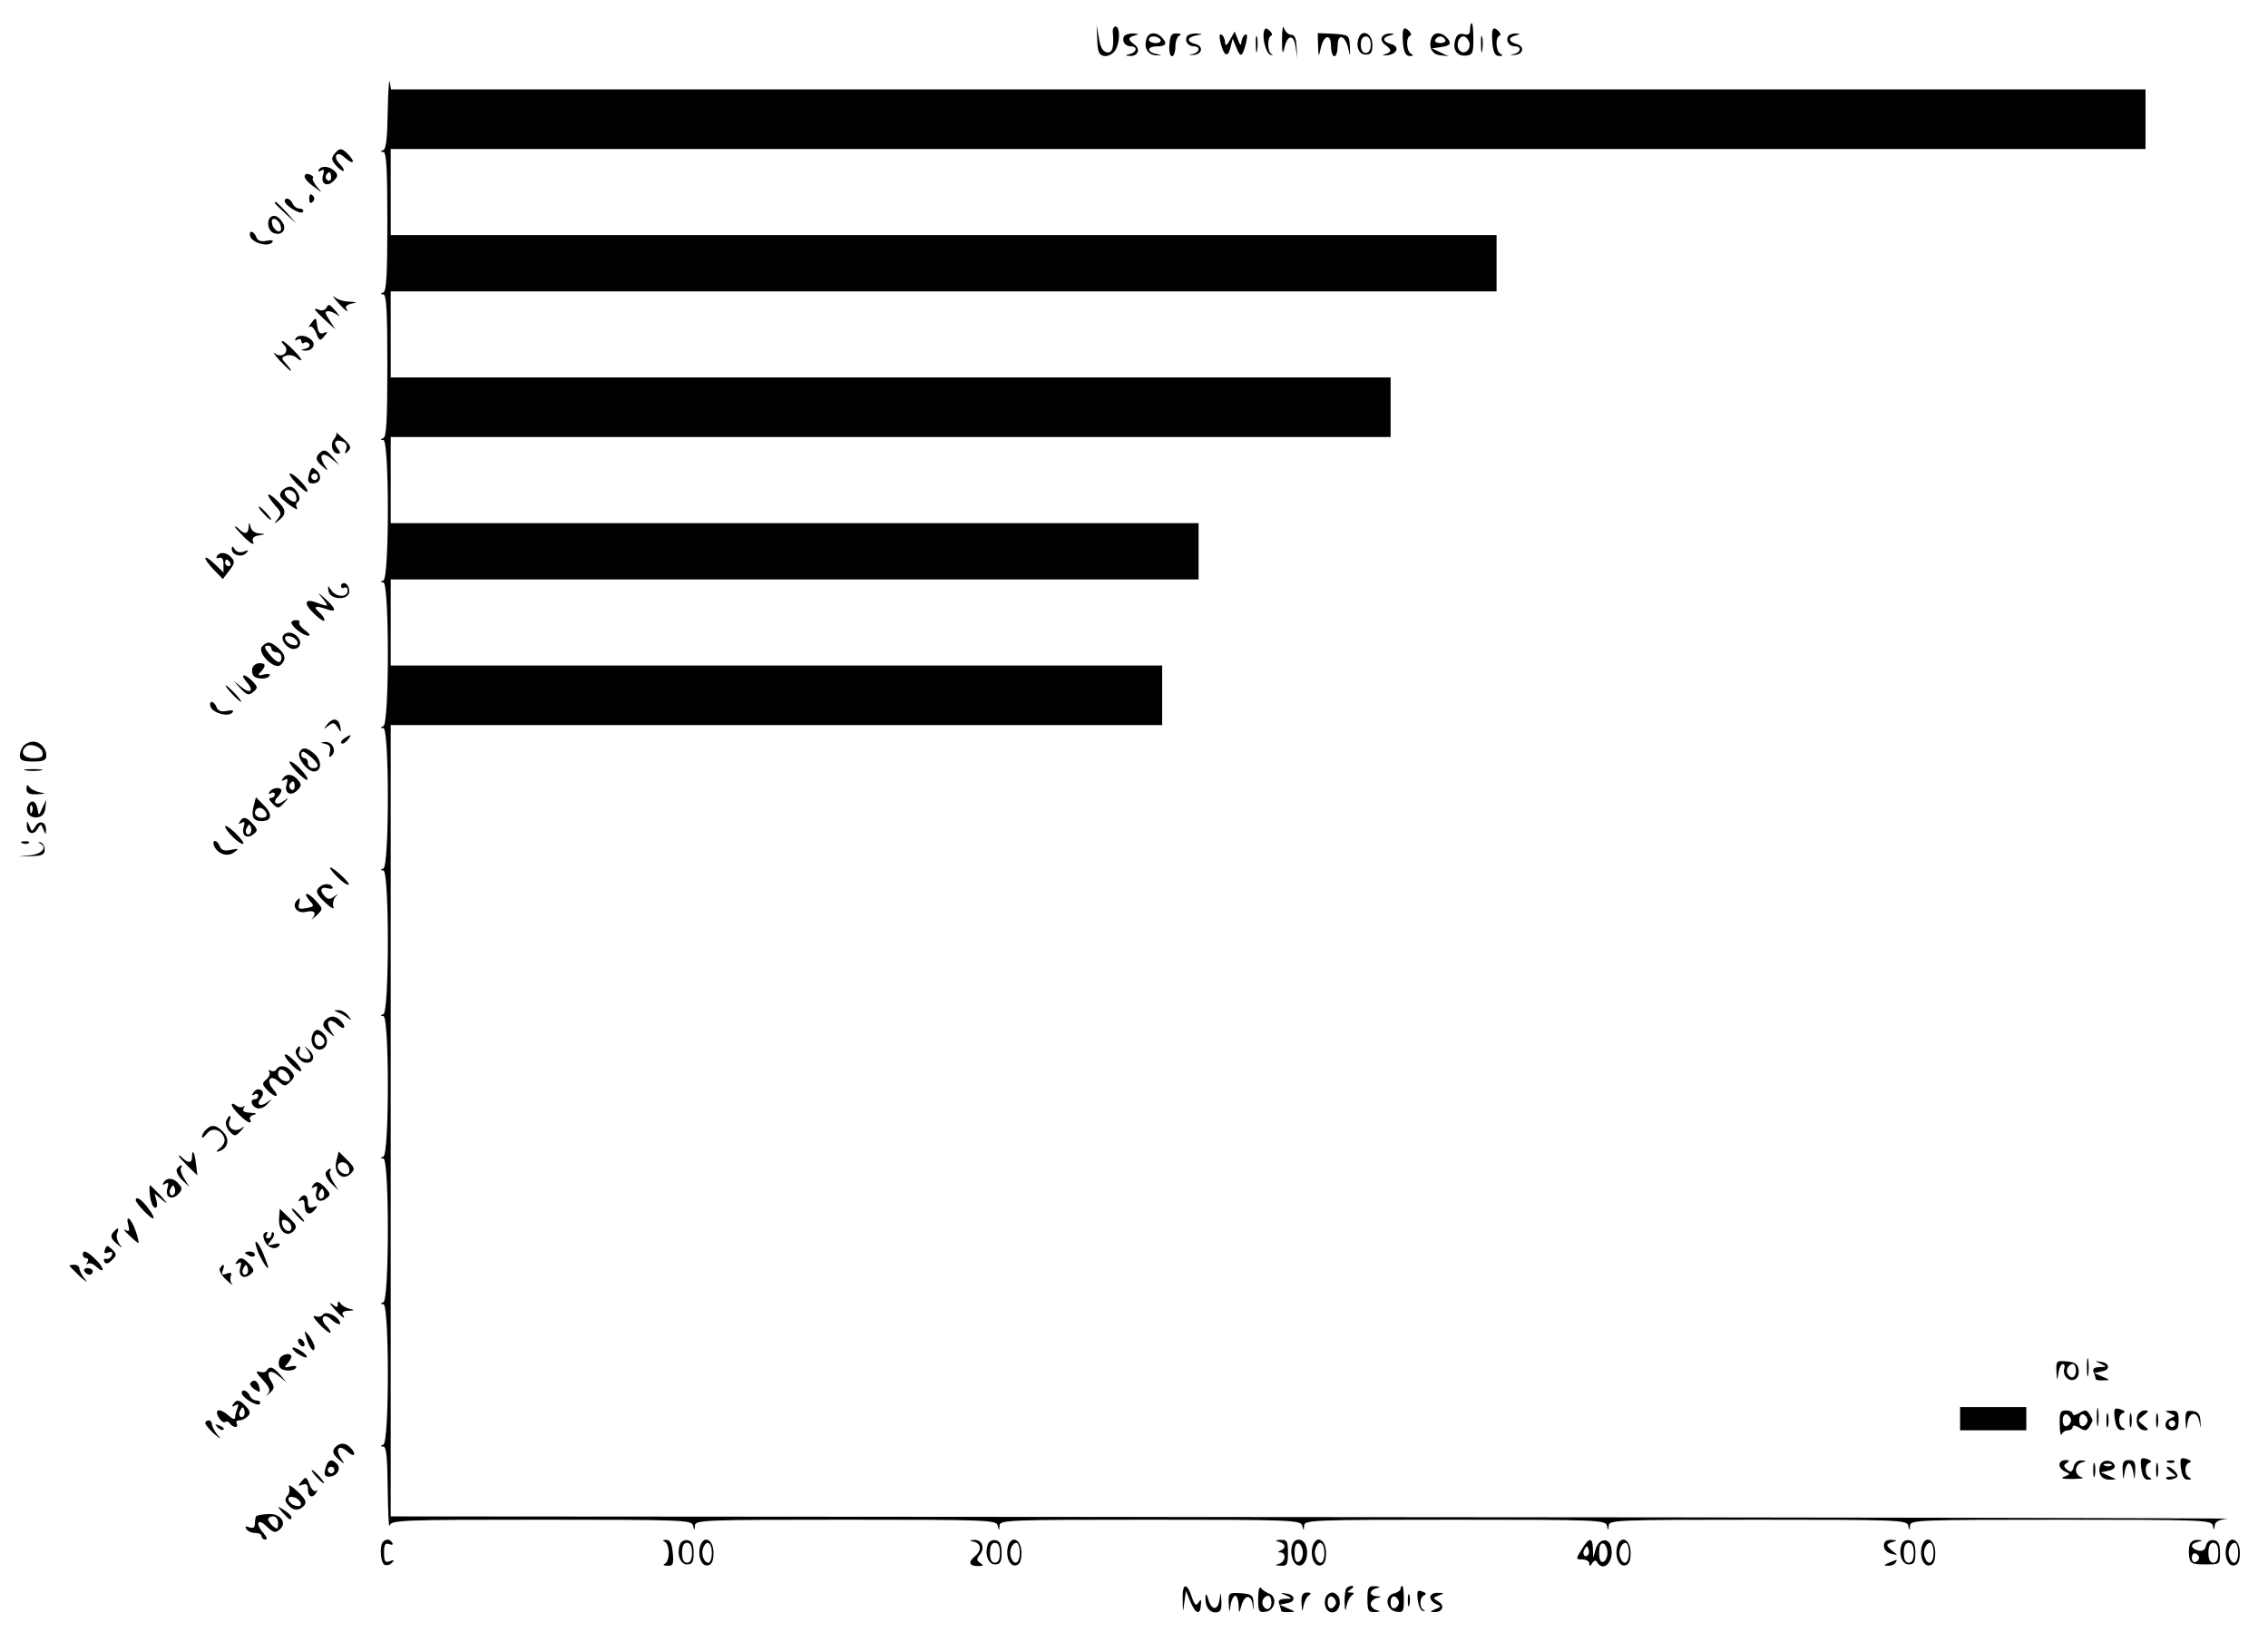 <?xml version="1.0" standalone="no"?>
<!DOCTYPE svg PUBLIC "-//W3C//DTD SVG 20010904//EN"
 "http://www.w3.org/TR/2001/REC-SVG-20010904/DTD/svg10.dtd">
<svg version="1.0" xmlns="http://www.w3.org/2000/svg"
 width="685pt" height="496pt" viewBox="0 0 685 496"
 preserveAspectRatio="xMidYMid meet">
<g transform="translate(0,496) scale(0.1,-0.1)"
fill="#000000" stroke="none">
<path d="M3872 4840 c0 -40 2 -47 7 -26 9 42 29 44 34 4 l5 -33 -2 35 c-1 24
-6 35 -16 35 -8 0 -18 9 -22 20 -3 11 -6 -4 -6 -35z"/>
<path d="M4440 4871 c0 -14 -5 -18 -19 -14 -13 3 -21 -2 -25 -15 -10 -30 3
-52 30 -50 22 2 24 7 24 50 0 26 -2 48 -5 48 -3 0 -5 -9 -5 -19z m-3 -37 c8
-21 -13 -42 -28 -27 -13 13 -5 43 11 43 6 0 13 -7 17 -16z"/>
<path d="M3314 4840 c1 -36 5 -46 20 -49 11 -2 26 5 33 15 16 21 17 74 2 74
-5 0 -9 -8 -8 -17 4 -46 -1 -64 -18 -61 -12 2 -20 16 -24 43 l-7 40 2 -45z"/>
<path d="M3818 4867 c-7 -21 6 -70 20 -73 7 -1 8 0 2 3 -12 6 -13 50 -1 55 5
2 3 8 -4 15 -10 9 -14 9 -17 0z"/>
<path d="M4238 4869 c-2 -6 -2 -26 0 -45 3 -24 9 -34 21 -33 10 0 11 2 4 6
-15 5 -18 50 -4 55 5 2 3 8 -4 15 -9 9 -15 9 -17 2z"/>
<path d="M4508 4869 c-2 -6 -2 -26 0 -45 3 -24 9 -34 21 -33 10 0 11 2 4 6
-15 5 -18 50 -4 55 5 2 3 8 -4 15 -9 9 -15 9 -17 2z"/>
<path d="M3395 4850 c-8 -14 3 -30 21 -30 20 0 18 -18 -3 -23 -16 -4 -16 -5
-1 -6 24 -2 34 20 15 34 -22 16 -21 22 1 28 13 4 12 5 -5 6 -12 0 -25 -3 -28
-9z"/>
<path d="M3464 4846 c-11 -28 1 -51 26 -53 22 -1 22 -1 3 4 -31 6 -29 23 2 23
27 0 32 9 13 28 -16 16 -37 15 -44 -2z m41 -6 c3 -5 -3 -10 -14 -10 -12 0 -21
5 -21 10 0 6 6 10 14 10 8 0 18 -4 21 -10z"/>
<path d="M3532 4825 c-2 -19 2 -35 8 -35 5 0 10 13 10 29 0 16 6 32 13 34 6 3
3 6 -8 6 -17 1 -21 -6 -23 -34z"/>
<path d="M3585 4850 c-8 -14 3 -30 21 -30 20 0 18 -18 -3 -23 -15 -3 -14 -4 1
-3 27 1 32 26 7 33 -28 7 -27 20 2 26 22 4 22 4 0 6 -12 0 -25 -3 -28 -9z"/>
<path d="M3686 4833 c10 -42 22 -49 30 -18 l7 28 12 -29 c12 -30 18 -26 29 19
4 19 3 26 -4 22 -5 -3 -10 -14 -11 -23 0 -11 -4 -9 -10 8 l-10 25 -14 -25
c-10 -18 -14 -20 -15 -8 0 9 -5 20 -10 23 -7 4 -8 -3 -4 -22z"/>
<path d="M3793 4825 c0 -22 2 -30 4 -17 2 12 2 30 0 40 -3 9 -5 -1 -4 -23z"/>
<path d="M3981 4823 c1 -36 2 -36 8 -9 9 41 31 46 31 7 0 -17 5 -31 10 -31 6
0 10 14 10 31 0 39 22 34 32 -7 6 -27 6 -27 5 6 -2 34 -3 35 -49 38 l-48 2 1
-37z"/>
<path d="M4104 4846 c-10 -26 0 -51 21 -51 16 0 20 7 20 30 0 33 -30 49 -41
21z m36 -21 c0 -16 -6 -25 -15 -25 -9 0 -15 9 -15 25 0 16 6 25 15 25 9 0 15
-9 15 -25z"/>
<path d="M4174 4848 c-4 -6 0 -16 9 -23 22 -16 21 -22 0 -29 -11 -3 -8 -4 6
-3 31 3 40 27 12 34 -26 7 -27 20 -3 26 15 4 15 5 0 6 -9 0 -20 -4 -24 -11z"/>
<path d="M4324 4846 c-11 -28 1 -51 26 -53 l25 -3 -25 12 -25 12 28 4 c29 4
33 12 15 30 -16 16 -37 15 -44 -2z m41 -6 c3 -5 -3 -10 -15 -10 -12 0 -18 5
-15 10 3 6 10 10 15 10 5 0 12 -4 15 -10z"/>
<path d="M4473 4825 c0 -22 2 -30 4 -17 2 12 2 30 0 40 -3 9 -5 -1 -4 -23z"/>
<path d="M4555 4850 c-8 -14 3 -30 21 -30 20 0 18 -18 -3 -23 -15 -3 -14 -4 1
-3 27 1 32 26 7 33 -26 7 -27 20 -3 26 15 4 15 5 0 6 -9 0 -20 -3 -23 -9z"/>
<path d="M1171 4623 c-1 -79 -5 -113 -13 -116 -10 -4 -10 -6 0 -6 9 -1 12 -50
12 -210 0 -158 -3 -211 -12 -214 -10 -4 -10 -6 0 -6 9 -1 12 -51 12 -215 0
-162 -3 -216 -12 -219 -10 -4 -10 -6 0 -6 18 -1 18 -417 0 -424 -10 -4 -10 -6
0 -6 18 -1 18 -427 0 -434 -10 -4 -10 -6 0 -6 18 -1 18 -417 0 -424 -10 -4
-10 -6 0 -6 18 -1 18 -427 0 -434 -10 -4 -10 -6 0 -6 18 -1 18 -417 0 -424
-10 -4 -10 -6 0 -6 18 -1 18 -427 0 -434 -10 -4 -10 -6 0 -6 18 -1 18 -417 0
-424 -10 -4 -10 -6 0 -6 9 -1 12 -34 13 -128 1 -71 3 -120 6 -111 4 17 34 18
458 18 424 0 454 -1 458 -17 4 -17 5 -17 6 0 1 16 30 17 455 17 424 0 455 -1
459 -17 4 -17 5 -17 6 0 1 16 30 17 455 17 424 0 455 -1 459 -18 4 -16 5 -16
6 1 1 16 30 17 455 17 424 0 455 -1 459 -17 4 -17 5 -17 6 0 1 16 30 17 450
17 420 0 450 -1 454 -17 4 -17 5 -17 6 0 1 16 30 17 455 17 424 0 455 -1 459
-17 4 -16 5 -16 6 -1 1 12 12 18 39 21 20 2 -1220 4 -2755 5 l-2793 2 0 1195
0 1195 1165 0 1165 0 0 90 0 90 -1165 0 -1165 0 0 130 0 130 1220 0 1220 0 0
85 0 85 -1220 0 -1220 0 0 130 0 130 1510 0 1510 0 0 90 0 90 -1510 0 -1510 0
0 130 0 130 1670 0 1670 0 0 85 0 85 -1670 0 -1670 0 0 130 0 130 2650 0 2650
0 0 90 0 90 -2649 0 -2650 0 -4 23 c-2 12 -5 -28 -6 -90z"/>
<path d="M1010 4495 c-10 -13 -9 -19 5 -35 10 -11 20 -18 23 -16 2 3 -3 12
-12 21 -22 22 -9 41 13 21 25 -23 37 -20 16 4 -22 24 -29 25 -45 5z"/>
<path d="M963 4448 c-4 -7 -1 -8 7 -3 9 5 10 2 6 -13 -9 -27 12 -39 32 -18 13
12 13 19 4 28 -16 16 -40 19 -49 6z m37 -24 c0 -8 -5 -12 -10 -9 -6 4 -8 11
-5 16 9 14 15 11 15 -7z"/>
<path d="M920 4427 c0 -7 13 -21 28 -31 27 -20 27 -20 9 0 -9 12 -15 23 -12
26 3 3 -1 8 -10 11 -8 4 -15 1 -15 -6z"/>
<path d="M934 4360 c0 -13 4 -16 10 -10 7 7 7 13 0 20 -6 6 -10 3 -10 -10z"/>
<path d="M860 4353 c1 -15 49 -43 55 -33 3 5 -1 10 -10 10 -8 0 -18 7 -21 15
-6 15 -24 21 -24 8z"/>
<path d="M830 4347 c0 -2 15 -16 33 -33 l32 -29 -29 33 c-28 30 -36 37 -36 29z"/>
<path d="M817 4304 c-13 -13 -7 -42 10 -48 23 -9 40 10 27 31 -12 20 -27 26
-37 17z m31 -28 c3 -12 -1 -17 -10 -14 -7 3 -15 13 -16 22 -3 12 1 17 10 14 7
-3 15 -13 16 -22z"/>
<path d="M756 4245 c8 -19 52 -31 65 -18 7 7 2 9 -15 6 -18 -4 -28 0 -32 11
-3 9 -10 16 -15 16 -4 0 -6 -7 -3 -15z"/>
<path d="M1019 4048 c24 -27 38 -37 26 -19 -3 5 5 12 17 14 18 3 16 5 -7 6
-17 0 -37 7 -45 14 -8 6 -4 0 9 -15z"/>
<path d="M985 4029 c-4 -6 -13 -8 -21 -5 -20 8 -18 3 17 -30 l32 -29 -18 28
c-14 22 -15 27 -3 27 8 0 20 -6 28 -12 8 -7 6 -3 -4 10 -22 25 -23 26 -31 11z"/>
<path d="M940 3984 c-8 -10 -10 -16 -5 -11 5 4 14 -4 20 -19 9 -24 12 -25 24
-10 12 14 12 16 -2 10 -11 -4 -16 2 -19 22 -3 26 -4 27 -18 8z"/>
<path d="M893 3938 c-3 -7 -1 -8 5 -4 7 4 12 2 12 -4 0 -6 4 -9 9 -5 5 3 12 1
15 -4 4 -5 -2 -12 -11 -14 -16 -4 -16 -5 -1 -6 22 -1 33 18 19 32 -15 15 -40
17 -48 5z"/>
<path d="M858 3918 c19 -19 -5 -42 -27 -26 -9 7 -3 -2 13 -20 17 -18 32 -32
34 -32 3 0 -3 9 -13 20 -16 18 -16 20 -1 26 9 3 23 1 31 -6 8 -7 15 -10 15 -7
0 8 -49 57 -57 57 -4 0 -2 -5 5 -12z"/>
<path d="M1015 3654 c3 -4 0 -13 -6 -20 -13 -16 -5 -44 12 -44 8 0 8 4 -1 15
-15 19 -7 30 16 21 10 -4 14 -12 9 -24 -5 -14 -4 -15 7 -4 10 10 7 17 -15 37
-15 14 -25 22 -22 19z"/>
<path d="M961 3587 c-8 -11 -6 -18 10 -33 22 -19 22 -19 8 3 -18 30 -4 40 23
17 l23 -19 -19 23 c-22 26 -29 27 -45 9z"/>
<path d="M936 3535 c-9 -26 -7 -35 8 -35 23 0 30 20 14 37 -14 13 -16 13 -22
-2z m24 -15 c0 -5 -4 -10 -10 -10 -5 0 -10 5 -10 10 0 6 5 10 10 10 6 0 10 -4
10 -10z"/>
<path d="M895 3500 c16 -16 31 -28 33 -25 7 7 -39 55 -52 55 -5 0 3 -13 19
-30z"/>
<path d="M851 3477 c-8 -11 -7 -18 7 -29 26 -22 46 -33 38 -20 -3 6 -2 13 4
17 13 8 -6 45 -24 45 -8 0 -19 -6 -25 -13z m42 -11 c3 -8 3 -17 0 -20 -7 -7
-33 13 -33 25 0 15 27 10 33 -5z"/>
<path d="M810 3465 c0 -5 10 -19 21 -32 19 -20 20 -25 8 -40 -13 -16 -12 -17
4 -4 23 18 22 33 -8 61 -14 13 -25 20 -25 15z"/>
<path d="M795 3410 c10 -11 20 -20 23 -20 3 0 -3 9 -13 20 -10 11 -20 20 -23
20 -3 0 3 -9 13 -20z"/>
<path d="M751 3368 c-1 -21 -12 -23 -29 -6 -7 7 -12 10 -12 7 0 -3 14 -18 31
-35 17 -16 28 -22 24 -12 -5 12 0 18 17 21 22 4 22 4 1 6 -12 0 -24 9 -26 19
-4 16 -5 16 -6 0z"/>
<path d="M700 3302 c0 -18 29 -27 43 -13 9 9 8 11 -7 5 -11 -4 -21 -2 -27 7
-6 10 -9 11 -9 1z"/>
<path d="M655 3280 c-3 -5 0 -8 7 -5 8 3 13 -3 13 -19 l0 -25 -27 26 c-36 34
-37 18 -2 -18 l27 -28 19 25 c16 20 18 28 8 39 -14 17 -36 20 -45 5z m40 -20
c3 -5 1 -10 -4 -10 -6 0 -11 5 -11 10 0 6 2 10 4 10 3 0 8 -4 11 -10z"/>
<path d="M1030 3190 c0 -6 5 -8 10 -5 6 3 10 -1 10 -9 0 -22 -36 -20 -50 2
-10 15 -10 15 -8 -3 5 -28 63 -29 63 -1 0 11 -6 21 -12 24 -7 2 -13 -1 -13 -8z"/>
<path d="M974 3153 c21 -26 19 -27 -18 -13 -37 14 -40 -3 -6 -35 17 -16 30
-24 30 -18 0 6 -7 16 -15 23 -21 18 -13 22 19 11 34 -13 33 -1 -1 30 -25 22
-26 22 -9 2z"/>
<path d="M880 3080 c0 -12 36 -40 51 -40 8 0 4 6 -9 16 -12 8 -20 19 -18 23 3
4 -1 8 -9 8 -8 0 -15 -3 -15 -7z"/>
<path d="M855 3040 c-8 -13 13 -40 31 -40 20 0 27 19 14 35 -14 17 -36 19 -45
5z m43 -18 c3 -9 -2 -13 -14 -10 -9 1 -19 9 -22 16 -3 9 2 13 14 10 9 -1 19
-9 22 -16z"/>
<path d="M792 3008 c-18 -18 36 -72 55 -57 18 16 16 32 -7 52 -24 20 -32 21
-48 5z m28 -8 c0 -5 7 -10 15 -10 8 0 15 -7 15 -15 0 -21 -12 -19 -33 5 -20
23 -21 30 -7 30 6 0 10 -4 10 -10z"/>
<path d="M763 2944 c-3 -7 -2 -18 2 -24 8 -12 42 -13 49 -1 4 5 -4 7 -16 4
-19 -5 -21 -3 -10 8 16 18 15 26 -4 26 -9 0 -18 -6 -21 -13z"/>
<path d="M745 2900 c24 -27 11 -38 -17 -14 l-23 18 22 -24 c19 -20 24 -21 38
-10 14 12 14 15 -1 31 -10 11 -22 19 -27 19 -6 0 -2 -9 8 -20z"/>
<path d="M700 2865 c13 -14 26 -25 28 -25 3 0 -5 11 -18 25 -13 14 -26 25 -28
25 -3 0 5 -11 18 -25z"/>
<path d="M636 2825 c8 -19 52 -31 65 -18 7 7 2 9 -15 6 -18 -4 -28 0 -32 11
-3 9 -10 16 -15 16 -4 0 -6 -7 -3 -15z"/>
<path d="M989 2773 c-13 -16 -12 -17 3 -5 14 11 18 10 28 -5 10 -17 11 -17 8
1 -4 26 -22 30 -39 9z"/>
<path d="M1040 2730 c-8 -5 -12 -12 -9 -15 4 -3 12 1 19 10 14 17 11 19 -10 5z"/>
<path d="M72 2708 c-7 -7 -12 -20 -12 -30 0 -14 8 -18 40 -18 32 0 40 4 40 18
0 22 -19 42 -40 42 -9 0 -21 -5 -28 -12z m56 -20 c3 -14 -3 -18 -27 -18 -29 0
-41 17 -24 34 13 13 48 1 51 -16z"/>
<path d="M983 2713 c13 -3 17 -11 13 -25 -3 -15 -2 -18 6 -10 15 15 2 42 -19
41 -17 -1 -17 -2 0 -6z"/>
<path d="M904 2686 c-6 -16 24 -56 44 -56 23 0 25 30 4 51 -25 23 -41 24 -48
5z m36 -13 c24 -21 26 -33 5 -33 -8 0 -15 7 -15 15 0 8 -4 15 -10 15 -5 0 -10
5 -10 10 0 14 7 13 30 -7z"/>
<path d="M895 2630 c16 -16 31 -28 33 -25 7 7 -39 55 -52 55 -5 0 3 -13 19
-30z"/>
<path d="M78 2633 c12 -2 32 -2 45 0 12 2 2 4 -23 4 -25 0 -35 -2 -22 -4z"/>
<path d="M854 2608 c-5 -7 -3 -8 6 -3 9 5 10 2 6 -13 -9 -27 12 -39 32 -19 13
13 13 19 2 31 -15 19 -36 21 -46 4z m36 -24 c0 -8 -5 -12 -10 -9 -6 4 -8 11
-5 16 9 14 15 11 15 -7z"/>
<path d="M80 2578 c0 -14 8 -18 33 -17 27 2 28 2 7 6 -14 3 -28 10 -32 17 -5
7 -8 5 -8 -6z"/>
<path d="M814 2568 c-4 -7 -3 -8 4 -4 7 4 12 2 12 -3 0 -6 -5 -11 -12 -11 -8
0 -6 -6 5 -17 16 -16 18 -16 35 2 16 18 16 18 -1 6 -20 -16 -36 -6 -19 11 7 7
12 16 12 20 0 12 -28 10 -36 -4z"/>
<path d="M766 2525 c-8 -32 -1 -45 24 -45 31 0 34 20 8 47 l-25 25 -7 -27z
m38 -20 c4 -10 -1 -15 -14 -15 -11 0 -20 7 -20 15 0 8 6 15 14 15 8 0 16 -7
20 -15z"/>
<path d="M83 2524 c-7 -20 10 -37 33 -32 12 2 20 13 21 28 l3 25 -12 -25 c-11
-25 -11 -25 -15 -2 -5 25 -21 29 -30 6z m14 -16 c-3 -8 -6 -5 -6 6 -1 11 2 17
5 13 3 -3 4 -12 1 -19z"/>
<path d="M724 2478 c-5 -7 -3 -8 6 -3 9 5 10 2 6 -13 -8 -25 10 -38 30 -21 13
10 12 14 -2 30 -20 22 -30 24 -40 7z m32 -35 c-10 -10 -19 5 -10 18 6 11 8 11
12 0 2 -7 1 -15 -2 -18z"/>
<path d="M81 2468 c-1 -25 20 -33 32 -12 10 17 11 17 18 -1 6 -16 8 -17 8 -3
1 25 -20 33 -32 12 -10 -17 -11 -17 -18 1 -6 16 -8 17 -8 3z"/>
<path d="M680 2464 c0 -13 48 -59 55 -52 3 2 -9 17 -25 33 -17 16 -30 24 -30
19z"/>
<path d="M68 2413 c7 -3 16 -2 19 1 4 3 -2 6 -13 5 -11 0 -14 -3 -6 -6z"/>
<path d="M120 2413 c24 -11 8 -32 -27 -36 l-38 -4 40 1 c32 1 40 5 40 20 0 11
-6 20 -13 22 -7 1 -8 0 -2 -3z"/>
<path d="M646 2407 c9 -25 40 -37 60 -22 17 12 16 13 -9 8 -19 -4 -29 -1 -33
11 -3 9 -10 16 -15 16 -4 0 -6 -6 -3 -13z"/>
<path d="M1018 2312 c15 -15 30 -26 35 -24 7 3 -45 52 -56 52 -3 0 6 -13 21
-28z"/>
<path d="M961 2277 c-8 -11 -3 -20 21 -43 18 -17 29 -22 25 -13 -3 9 0 23 6
30 10 11 9 11 -4 1 -12 -9 -18 -9 -27 0 -18 18 -14 31 8 25 11 -3 18 -1 14 4
-8 13 -30 11 -43 -4z"/>
<path d="M934 2241 c16 -18 16 -19 -9 -24 -23 -4 -26 -2 -21 16 3 14 2 17 -6
9 -19 -19 -1 -43 27 -36 25 6 32 -3 18 -21 -5 -6 1 -1 13 10 20 19 20 20 0 42
-11 13 -24 23 -29 23 -6 0 -2 -8 7 -19z"/>
<path d="M1020 1903 c8 -3 22 -11 30 -17 13 -10 13 -9 1 7 -7 9 -21 17 -30 16
-13 0 -14 -1 -1 -6z"/>
<path d="M981 1877 c-8 -11 -6 -18 10 -33 22 -19 22 -19 8 3 -18 29 -4 41 21
18 21 -19 28 -7 8 13 -16 16 -33 15 -47 -1z"/>
<path d="M944 1835 c-9 -21 3 -45 21 -45 21 0 30 27 15 45 -16 19 -29 19 -36
0z m36 -21 c0 -8 -7 -14 -15 -14 -8 0 -15 9 -15 20 0 13 5 18 15 14 8 -4 15
-12 15 -20z"/>
<path d="M895 1790 c-8 -13 13 -40 31 -40 22 0 27 21 8 38 -17 16 -17 16 -5
-1 16 -21 9 -32 -15 -23 -9 3 -14 12 -10 21 6 17 0 20 -9 5z"/>
<path d="M860 1773 c0 -5 11 -20 25 -33 14 -13 25 -19 25 -13 0 5 -11 20 -25
33 -14 13 -25 19 -25 13z"/>
<path d="M835 1730 c-4 -6 -11 -7 -17 -4 -6 4 -8 2 -5 -3 4 -6 0 -16 -8 -23
-14 -11 -14 -15 1 -31 10 -11 22 -19 27 -19 6 0 2 9 -7 19 -24 27 -11 48 15
25 18 -16 21 -16 36 -1 13 13 14 19 3 31 -14 18 -36 21 -45 6z m34 -13 c6 -8
8 -16 5 -20 -10 -9 -34 4 -34 19 0 18 14 18 29 1z"/>
<path d="M764 1658 c-4 -7 -3 -8 4 -4 7 4 12 2 12 -3 0 -6 -4 -11 -10 -11 -16
0 -12 -20 6 -27 9 -3 23 2 32 13 16 17 16 17 -1 5 -21 -16 -35 -7 -19 12 11
13 7 27 -9 27 -4 0 -11 -5 -15 -12z"/>
<path d="M700 1623 c0 -11 43 -53 54 -53 4 0 5 4 1 9 -3 5 3 12 12 14 11 3 7
5 -10 6 -20 1 -26 5 -21 14 4 6 4 9 -1 5 -4 -4 -14 -3 -22 3 -7 6 -13 7 -13 2z"/>
<path d="M683 1574 c-3 -8 2 -23 11 -32 15 -15 17 -15 34 3 11 12 11 15 2 8
-20 -15 -45 0 -37 21 4 9 4 16 1 16 -2 0 -7 -7 -11 -16z"/>
<path d="M622 1548 c-7 -7 -12 -16 -12 -22 0 -5 6 -1 14 9 15 21 43 15 53 -11
4 -11 -1 -22 -13 -32 -10 -8 -13 -12 -5 -10 29 8 36 35 17 57 -22 24 -37 26
-54 9z"/>
<path d="M580 1465 c0 -18 -12 -19 -28 -3 -7 7 -12 10 -12 7 0 -3 13 -17 28
-32 l28 -27 -4 35 c-4 35 -12 48 -12 20z"/>
<path d="M1016 1454 c-10 -37 19 -63 43 -39 14 14 13 18 -10 41 l-26 26 -7
-28z m37 -18 c3 -8 3 -16 0 -19 -9 -10 -33 5 -33 19 0 18 26 18 33 0z"/>
<path d="M534 1429 c-3 -6 4 -21 16 -33 l22 -21 -16 26 c-9 14 -13 29 -9 32 3
4 4 7 0 7 -3 0 -9 -5 -13 -11z"/>
<path d="M984 1419 c-3 -6 4 -21 16 -33 l22 -21 -16 26 c-9 14 -13 29 -9 32 3
4 4 7 0 7 -3 0 -9 -5 -13 -11z"/>
<path d="M494 1388 c-5 -7 -3 -8 6 -3 9 5 10 2 6 -13 -9 -27 12 -39 32 -19 13
13 13 19 2 31 -15 19 -36 21 -46 4z m32 -35 c-10 -10 -19 5 -10 18 6 11 8 11
12 0 2 -7 1 -15 -2 -18z"/>
<path d="M944 1378 c-5 -7 -3 -8 6 -3 9 5 10 2 6 -13 -8 -25 10 -38 30 -21 13
10 12 14 -2 30 -20 22 -30 24 -40 7z m32 -35 c-10 -10 -19 5 -10 18 6 11 8 11
12 0 2 -7 1 -15 -2 -18z"/>
<path d="M453 1348 c2 -17 8 -33 14 -35 7 -3 9 4 6 19 l-6 23 24 -20 c17 -14
16 -11 -5 13 -17 17 -31 32 -33 32 -2 0 -2 -14 0 -32z"/>
<path d="M904 1338 c-4 -7 -3 -8 4 -4 8 5 12 0 12 -13 0 -27 15 -34 30 -16 11
13 10 14 -4 9 -12 -4 -16 0 -16 15 0 23 -14 28 -26 9z"/>
<path d="M410 1335 c0 -9 44 -55 52 -55 5 0 -1 14 -14 30 -19 27 -38 39 -38
25z"/>
<path d="M843 1280 c-3 -37 22 -59 43 -39 12 13 11 18 -13 41 l-28 27 -2 -29z
m37 -27 c0 -20 -24 -11 -28 10 -2 12 1 15 12 11 9 -3 16 -13 16 -21z"/>
<path d="M895 1290 c10 -11 20 -20 23 -20 3 0 -3 9 -13 20 -10 11 -20 20 -23
20 -3 0 3 -9 13 -20z"/>
<path d="M388 1258 c4 -16 2 -19 -9 -13 -8 4 -3 -3 11 -16 14 -14 27 -24 28
-23 2 1 -2 19 -9 38 -14 39 -31 50 -21 14z"/>
<path d="M341 1237 c-8 -11 -6 -18 11 -33 18 -15 20 -16 9 -2 -7 10 -11 25 -7
33 7 19 2 19 -13 2z"/>
<path d="M797 1234 c-3 -4 -2 -15 4 -25 10 -20 34 -25 43 -10 4 5 -4 7 -16 3
-21 -5 -22 -4 -9 12 8 9 11 19 7 23 -3 3 -6 1 -6 -5 0 -7 -5 -12 -11 -12 -5 0
-7 5 -4 10 7 11 2 13 -8 4z"/>
<path d="M776 1188 c7 -23 34 -68 34 -56 0 3 -7 22 -15 42 -17 40 -31 49 -19
14z"/>
<path d="M317 1186 c-4 -11 -1 -13 10 -9 11 4 14 2 11 -8 -3 -8 -11 -13 -17
-11 -7 1 -9 -3 -6 -9 5 -8 12 -6 23 5 15 15 15 17 1 32 -15 14 -17 14 -22 0z"/>
<path d="M250 1170 c0 -5 5 -10 11 -10 5 0 7 -6 3 -12 -4 -7 -3 -10 1 -5 5 4
17 0 27 -10 27 -24 22 0 -5 25 -25 24 -37 28 -37 12z"/>
<path d="M740 1176 c0 -2 7 -6 15 -10 8 -3 15 -1 15 4 0 6 -7 10 -15 10 -8 0
-15 -2 -15 -4z"/>
<path d="M714 1148 c-5 -7 -3 -8 6 -3 9 5 10 2 6 -13 -8 -25 10 -38 30 -21 13
10 12 14 -2 30 -20 22 -30 24 -40 7z m32 -35 c-10 -10 -19 5 -10 18 6 11 8 11
12 0 2 -7 1 -15 -2 -18z"/>
<path d="M210 1137 c0 -2 15 -16 32 -33 18 -16 25 -20 15 -8 -9 11 -17 26 -17
32 0 7 -7 12 -15 12 -8 0 -15 -1 -15 -3z"/>
<path d="M664 1129 c-3 -6 5 -22 20 -35 14 -13 22 -19 17 -13 -5 6 -7 18 -4
25 4 10 0 12 -13 7 -13 -5 -16 -3 -11 10 7 19 2 23 -9 6z"/>
<path d="M255 1120 c3 -5 10 -10 16 -10 5 0 9 5 9 10 0 6 -7 10 -16 10 -8 0
-12 -4 -9 -10z"/>
<path d="M1009 1007 c25 -27 38 -36 26 -17 -3 6 4 11 17 11 20 1 21 2 3 6 -11
3 -23 10 -27 17 -5 7 -8 7 -8 -3 0 -11 -3 -11 -17 0 -10 7 -7 1 6 -14z"/>
<path d="M975 989 c-4 -6 -14 -8 -23 -4 -10 3 -4 -7 12 -24 16 -17 32 -29 34
-26 2 2 -3 11 -12 20 -22 22 -9 41 13 21 20 -18 35 -21 26 -6 -11 19 -43 31
-50 19z"/>
<path d="M925 920 c9 -31 25 -50 25 -29 0 7 -8 23 -16 34 -16 19 -16 19 -9 -5z"/>
<path d="M900 911 c0 -5 5 -13 10 -16 6 -3 10 -2 10 4 0 5 -4 13 -10 16 -5 3
-10 2 -10 -4z"/>
<path d="M894 875 c11 -8 25 -15 30 -15 6 0 2 7 -8 15 -11 8 -25 15 -30 15 -6
0 -2 -7 8 -15z"/>
<path d="M844 855 c-3 -8 -3 -19 1 -25 8 -12 42 -13 49 -1 4 5 -4 7 -16 4 -19
-5 -21 -3 -10 8 6 7 12 17 12 21 0 14 -30 9 -36 -7z"/>
<path d="M6303 830 c0 -25 2 -35 4 -22 2 12 2 32 0 45 -2 12 -4 2 -4 -23z"/>
<path d="M6211 818 c2 -30 2 -31 6 -5 2 15 8 27 13 27 5 0 7 -6 5 -12 -7 -20
11 -42 30 -35 10 4 15 15 13 29 -2 18 -11 24 -35 26 -32 3 -33 2 -32 -30z m59
2 c0 -21 -15 -27 -25 -10 -7 12 2 30 16 30 5 0 9 -9 9 -20z"/>
<path d="M6345 841 c19 -9 19 -10 -4 -10 -17 -1 -22 -5 -17 -17 3 -9 6 -18 6
-20 0 -2 10 -4 23 -3 21 0 21 1 -3 11 l-25 11 23 5 c27 4 24 26 -4 29 -18 3
-18 2 1 -6z"/>
<path d="M805 820 c-3 -5 -13 -6 -23 -3 -11 4 -8 -4 10 -23 23 -25 26 -33 16
-45 -7 -7 -5 -7 5 2 16 14 17 19 6 37 -18 29 -4 39 23 16 l23 -19 -19 23 c-21
24 -32 27 -41 12z"/>
<path d="M756 782 c-2 -4 4 -13 14 -19 15 -10 17 -9 13 8 -5 20 -18 25 -27 11z"/>
<path d="M730 753 c1 -15 49 -43 55 -33 3 5 -1 10 -10 10 -8 0 -18 7 -21 15
-6 15 -24 21 -24 8z"/>
<path d="M704 718 c-5 -7 -3 -8 6 -3 10 6 12 4 7 -9 -4 -10 -7 -22 -7 -28 0
-6 -8 -4 -18 5 -27 25 -46 22 -32 -3 6 -11 15 -18 20 -15 5 3 11 1 15 -5 3 -5
11 -10 16 -10 6 0 7 5 4 10 -3 6 0 10 7 10 8 0 19 5 26 12 9 9 8 16 -5 30 -19
21 -29 23 -39 6z m32 -35 c-10 -10 -19 5 -10 18 6 11 8 11 12 0 2 -7 1 -15 -2
-18z"/>
<path d="M6333 680 c0 -25 2 -35 4 -22 2 12 2 32 0 45 -2 12 -4 2 -4 -23z"/>
<path d="M5920 675 l0 -35 100 0 100 0 0 35 0 35 -100 0 -100 0 0 -35z"/>
<path d="M6388 704 c-3 -2 -3 -17 0 -34 3 -20 10 -30 21 -29 10 0 11 2 4 6
-16 6 -17 40 -1 45 8 3 6 6 -4 10 -9 4 -18 5 -20 2z"/>
<path d="M6221 658 c0 -24 3 -37 6 -30 2 6 11 12 19 12 8 0 14 5 14 10 0 6 8
5 20 -2 17 -11 22 -10 30 2 5 8 10 17 10 20 0 3 -5 12 -10 20 -8 12 -13 13
-30 2 -12 -7 -20 -8 -20 -2 0 5 -9 10 -20 10 -17 0 -20 -6 -19 -42z m34 12 c0
-7 -6 -15 -12 -17 -8 -3 -13 4 -13 17 0 13 5 20 13 18 6 -3 12 -11 12 -18z
m50 0 c0 -7 -6 -15 -12 -17 -8 -3 -13 4 -13 17 0 13 5 20 13 18 6 -3 12 -11
12 -18z"/>
<path d="M6362 670 c0 -19 2 -27 5 -17 2 9 2 25 0 35 -3 9 -5 1 -5 -18z"/>
<path d="M6432 670 c0 -19 2 -27 5 -17 2 9 2 25 0 35 -3 9 -5 1 -5 -18z"/>
<path d="M6456 685 c-8 -21 3 -45 22 -45 13 0 12 3 -4 15 -19 15 -19 15 0 30
16 12 17 15 4 15 -9 0 -18 -7 -22 -15z"/>
<path d="M6512 670 c0 -19 2 -27 5 -17 2 9 2 25 0 35 -3 9 -5 1 -5 -18z"/>
<path d="M6554 691 c18 -7 18 -8 3 -14 -24 -9 -21 -37 3 -37 16 0 20 7 20 30
0 25 -4 30 -22 29 -21 0 -21 -1 -4 -8z m16 -31 c0 -5 -4 -10 -10 -10 -5 0 -10
5 -10 10 0 6 5 10 10 10 6 0 10 -4 10 -10z"/>
<path d="M6601 668 c2 -30 2 -31 6 -5 5 34 30 36 36 2 4 -23 4 -23 3 2 -1 21
-7 29 -23 31 -20 3 -23 -1 -22 -30z"/>
<path d="M620 662 c0 -5 12 -19 27 -33 20 -17 23 -18 10 -3 -9 11 -17 26 -17
32 0 7 -4 12 -10 12 -5 0 -10 -4 -10 -8z"/>
<path d="M657 649 c7 -7 15 -10 18 -7 3 3 -2 9 -12 12 -14 6 -15 5 -6 -5z"/>
<path d="M1011 587 c-8 -11 -6 -18 10 -33 22 -19 22 -19 8 3 -18 29 -4 41 21
18 21 -19 28 -7 8 13 -16 16 -33 15 -47 -1z"/>
<path d="M6468 554 c-3 -2 -3 -17 0 -34 3 -20 10 -30 21 -29 10 0 11 2 4 6
-16 6 -17 40 -1 45 8 3 6 6 -4 10 -9 4 -18 5 -20 2z"/>
<path d="M6588 554 c-3 -2 -3 -17 0 -34 3 -20 10 -30 21 -29 10 0 11 2 4 6
-16 6 -17 40 -1 45 8 3 6 6 -4 10 -9 4 -18 5 -20 2z"/>
<path d="M986 534 c-9 -24 -7 -34 7 -34 23 0 38 22 26 37 -15 17 -26 16 -33
-3z m24 -14 c0 -5 -4 -10 -10 -10 -5 0 -10 5 -10 10 0 6 5 10 10 10 6 0 10 -4
10 -10z"/>
<path d="M6220 536 c0 -8 8 -17 18 -21 16 -7 15 -8 -3 -15 -14 -5 -6 -7 25 -7
25 1 37 2 28 5 -10 2 -18 12 -18 22 0 10 8 21 18 23 15 4 15 5 -1 6 -11 1 -21
-7 -24 -19 -4 -16 -8 -18 -20 -9 -11 10 -11 14 -1 20 10 7 9 9 -4 9 -10 0 -18
-6 -18 -14z"/>
<path d="M6322 520 c0 -19 2 -27 5 -17 2 9 2 25 0 35 -3 9 -5 1 -5 -18z"/>
<path d="M6344 536 c-10 -25 3 -46 28 -45 23 0 23 0 -2 11 l-25 11 23 5 c13 2
21 9 19 15 -6 19 -36 20 -43 3z m33 -2 c-3 -3 -12 -4 -19 -1 -8 3 -5 6 6 6 11
1 17 -2 13 -5z"/>
<path d="M6411 518 c2 -31 2 -31 6 -5 2 15 8 27 13 27 5 0 11 -12 13 -27 4
-26 4 -26 6 5 1 26 -3 32 -19 32 -16 0 -20 -6 -19 -32z"/>
<path d="M6512 520 c0 -19 2 -27 5 -17 2 9 2 25 0 35 -3 9 -5 1 -5 -18z"/>
<path d="M6548 543 c7 -3 16 -2 19 1 4 3 -2 6 -13 5 -11 0 -14 -3 -6 -6z"/>
<path d="M6556 515 c19 -14 19 -14 0 -15 -11 0 -17 -3 -13 -6 3 -4 14 -4 23 0
13 5 14 9 4 21 -7 8 -17 15 -23 15 -6 0 -2 -7 9 -15z"/>
<path d="M955 500 c10 -11 20 -20 23 -20 3 0 -3 9 -13 20 -10 11 -20 20 -23
20 -3 0 3 -9 13 -20z"/>
<path d="M911 486 c-12 -14 -12 -16 3 -10 12 4 16 0 16 -15 0 -23 15 -28 26
-8 4 6 3 9 -1 4 -5 -4 -14 4 -20 19 -9 24 -12 25 -24 10z"/>
<path d="M873 469 c3 -9 1 -21 -5 -27 -8 -8 -8 -16 2 -27 15 -19 34 -19 49 -2
8 11 3 20 -21 43 -18 17 -29 22 -25 13z m35 -47 c3 -9 -2 -13 -14 -10 -9 1
-19 9 -22 16 -3 9 2 13 14 10 9 -1 19 -9 22 -16z"/>
<path d="M854 391 c20 -22 26 -25 26 -13 0 4 -10 13 -22 21 -23 14 -23 14 -4
-8z"/>
<path d="M774 381 c-2 -2 -4 -12 -4 -22 0 -13 -5 -16 -17 -12 -11 4 -14 3 -9
-5 4 -7 16 -12 27 -12 10 0 19 -4 19 -10 0 -5 5 -10 12 -10 6 0 4 7 -5 18 -27
30 -20 49 8 22 20 -19 27 -21 39 -10 25 20 3 50 -35 47 -17 -1 -32 -4 -35 -6z
m66 -22 c0 -18 -2 -19 -15 -9 -8 7 -15 16 -15 21 0 5 7 9 15 9 9 0 15 -9 15
-21z"/>
<path d="M1157 303 c-11 -10 -8 -61 4 -69 6 -3 16 -1 22 5 9 9 8 11 -5 6 -15
-6 -18 -1 -18 25 0 25 3 31 16 26 8 -3 12 -2 9 4 -7 12 -19 13 -28 3z"/>
<path d="M2008 303 c6 -2 12 -17 12 -33 0 -16 -6 -31 -12 -33 -7 -3 -4 -6 7
-6 18 -1 20 4 17 39 -3 29 -8 40 -21 39 -10 0 -11 -2 -3 -6z"/>
<path d="M2054 296 c-11 -28 0 -61 21 -61 16 0 20 7 20 35 0 25 -5 36 -18 38
-9 2 -20 -3 -23 -12z m36 -26 c0 -20 -5 -30 -15 -30 -10 0 -15 10 -15 30 0 20
5 30 15 30 10 0 15 -10 15 -30z"/>
<path d="M2115 291 c-9 -30 4 -63 23 -59 12 2 17 14 17 38 0 40 -29 55 -40 21z
m35 -21 c0 -16 -5 -30 -10 -30 -14 0 -24 26 -16 45 10 26 26 16 26 -15z"/>
<path d="M2943 303 c21 -6 22 -26 2 -43 -22 -18 -18 -30 8 -30 17 0 19 2 8 9
-12 8 -12 12 -2 25 17 20 7 46 -16 45 -17 -1 -17 -2 0 -6z"/>
<path d="M2984 296 c-11 -28 0 -61 21 -61 16 0 20 7 20 35 0 25 -5 36 -18 38
-9 2 -20 -3 -23 -12z m36 -26 c0 -20 -5 -30 -15 -30 -10 0 -15 10 -15 30 0 20
5 30 15 30 10 0 15 -10 15 -30z"/>
<path d="M3045 291 c-9 -30 4 -63 23 -59 12 2 17 14 17 38 0 40 -29 55 -40 21z
m35 -21 c0 -31 -16 -41 -26 -15 -8 19 2 45 16 45 5 0 10 -13 10 -30z"/>
<path d="M3863 303 c20 -5 22 -19 5 -26 -10 -4 -10 -6 0 -6 18 -1 14 -29 -5
-34 -14 -4 -12 -5 5 -6 19 -1 22 4 22 39 0 35 -3 40 -22 39 -17 -1 -19 -2 -5
-6z"/>
<path d="M3904 296 c-10 -25 0 -61 18 -64 19 -4 32 29 23 58 -7 23 -33 27 -41
6z m31 -26 c0 -13 -6 -25 -12 -27 -9 -3 -13 6 -13 27 0 21 4 30 13 28 6 -3 12
-15 12 -28z"/>
<path d="M3965 291 c-9 -30 4 -63 23 -59 12 2 17 14 17 38 0 40 -29 55 -40 21z
m35 -21 c0 -16 -5 -30 -10 -30 -14 0 -24 26 -16 45 10 26 26 16 26 -15z"/>
<path d="M4777 280 c-18 -29 -18 -30 2 -30 12 0 21 -6 21 -12 0 -10 3 -9 9 1
6 9 11 10 15 2 21 -33 54 8 41 50 -9 27 -37 20 -46 -11 l-7 -25 -1 28 c-1 35
-12 34 -34 -3z m78 -10 c0 -13 -6 -25 -12 -27 -9 -3 -13 6 -13 27 0 21 4 30
13 28 6 -3 12 -15 12 -28z m-59 -7 c-10 -10 -19 5 -10 18 6 11 8 11 12 0 2 -7
1 -15 -2 -18z"/>
<path d="M4885 291 c-9 -30 4 -63 23 -59 12 2 17 14 17 38 0 40 -29 55 -40 21z
m35 -21 c0 -31 -16 -41 -26 -15 -8 19 2 45 16 45 5 0 10 -13 10 -30z"/>
<path d="M5690 291 c0 -11 9 -21 23 -24 20 -5 20 -5 5 7 -10 7 -18 16 -18 19
0 3 8 8 18 10 13 4 11 5 -5 6 -16 1 -23 -5 -23 -18z"/>
<path d="M5744 296 c-11 -28 0 -61 21 -61 16 0 20 7 20 35 0 25 -5 36 -18 38
-9 2 -20 -3 -23 -12z m36 -26 c0 -20 -5 -30 -15 -30 -10 0 -15 10 -15 30 0 20
5 30 15 30 10 0 15 -10 15 -30z"/>
<path d="M5805 291 c-9 -30 4 -63 23 -59 12 2 17 14 17 38 0 40 -29 55 -40 21z
m35 -21 c0 -31 -16 -41 -26 -15 -8 19 2 45 16 45 5 0 10 -13 10 -30z"/>
<path d="M6614 296 c-3 -8 -4 -25 -2 -38 3 -20 9 -23 48 -23 45 0 45 0 45 35
0 26 -5 36 -18 38 -12 2 -20 -3 -24 -16 -3 -14 -11 -18 -24 -15 -24 7 -25 20
-1 26 16 4 16 5 -1 6 -10 0 -20 -5 -23 -13z m86 -26 c0 -20 -5 -30 -15 -30
-10 0 -15 10 -15 30 0 20 5 30 15 30 10 0 15 -10 15 -30z m-58 -15 c0 -5 -5
-11 -11 -13 -6 -2 -11 4 -11 13 0 9 5 15 11 13 6 -2 11 -8 11 -13z"/>
<path d="M6725 291 c-9 -30 4 -63 23 -59 12 2 17 14 17 38 0 40 -29 55 -40 21z
m35 -21 c0 -31 -16 -41 -26 -15 -8 19 2 45 16 45 5 0 10 -13 10 -30z"/>
<path d="M5705 240 c-16 -7 -17 -9 -3 -9 9 -1 20 4 23 9 7 11 7 11 -20 0z"/>
<path d="M3572 128 c1 -41 1 -41 5 -8 l5 35 13 -32 c16 -38 30 -43 32 -11 2
18 0 19 -7 8 -7 -12 -12 -8 -21 18 -15 45 -29 40 -27 -10z"/>
<path d="M3800 132 c0 -39 2 -43 23 -40 28 4 36 45 10 55 -10 4 -21 11 -25 17
-4 6 -8 -8 -8 -32z m40 -12 c0 -21 -15 -27 -25 -10 -7 12 2 30 16 30 5 0 9 -9
9 -20z"/>
<path d="M4067 163 c-4 -3 -6 -22 -6 -42 1 -28 3 -30 6 -11 3 14 10 28 17 32
7 5 6 8 -4 8 -13 0 -13 1 0 10 8 5 10 10 4 10 -6 0 -14 -3 -17 -7z"/>
<path d="M4130 130 c0 -35 3 -40 23 -39 16 1 18 2 5 6 -10 2 -18 11 -18 18 0
7 8 16 18 18 16 4 16 5 0 6 -10 0 -18 5 -18 10 0 5 8 12 18 14 13 4 11 5 -5 6
-20 1 -23 -4 -23 -39z"/>
<path d="M4230 161 c0 -5 -9 -11 -21 -14 -29 -8 -22 -51 9 -55 20 -3 22 1 22
37 0 23 -2 41 -5 41 -3 0 -5 -4 -5 -9z m-5 -41 c0 -7 -6 -15 -12 -17 -8 -3
-13 4 -13 17 0 13 5 20 13 18 6 -3 12 -11 12 -18z"/>
<path d="M4282 128 c2 -17 9 -33 16 -34 7 -1 8 0 2 3 -14 7 -13 40 2 45 7 3 5
7 -6 11 -15 6 -17 2 -14 -25z"/>
<path d="M3641 138 c-2 -28 10 -48 30 -48 15 0 19 7 18 33 -2 31 -2 31 -6 4
-5 -33 -25 -31 -34 4 -4 14 -7 17 -8 7z"/>
<path d="M3711 118 c2 -31 2 -31 6 -5 2 15 9 27 14 27 5 0 9 -12 10 -27 1 -28
1 -28 8 -4 9 34 29 37 34 6 4 -24 4 -24 3 2 -1 25 -5 28 -38 31 -37 2 -38 1
-37 -30z"/>
<path d="M3885 141 c19 -9 19 -10 -4 -10 -17 -1 -22 -5 -17 -17 3 -9 6 -18 6
-20 0 -2 10 -4 23 -3 21 0 21 1 -3 11 l-25 11 23 5 c27 4 24 26 -4 29 -18 3
-18 2 1 -6z"/>
<path d="M3931 118 c2 -28 2 -29 6 -8 3 14 10 28 17 32 7 5 5 8 -6 8 -14 0
-18 -8 -17 -32z"/>
<path d="M4004 135 c-8 -21 2 -45 20 -45 17 0 28 24 20 45 -4 8 -13 15 -20 15
-8 0 -17 -7 -20 -15z m31 -15 c0 -7 -6 -15 -12 -17 -8 -3 -13 4 -13 17 0 13 5
20 13 18 6 -3 12 -11 12 -18z"/>
<path d="M4252 125 c0 -16 2 -22 5 -12 2 9 2 23 0 30 -3 6 -5 -1 -5 -18z"/>
<path d="M4320 136 c0 -8 8 -17 18 -21 16 -7 15 -8 -3 -15 -16 -7 -17 -9 -3
-9 25 -1 33 20 12 32 -17 10 -17 11 1 18 19 7 18 8 -2 8 -13 1 -23 -5 -23 -13z"/>
</g>
</svg>
